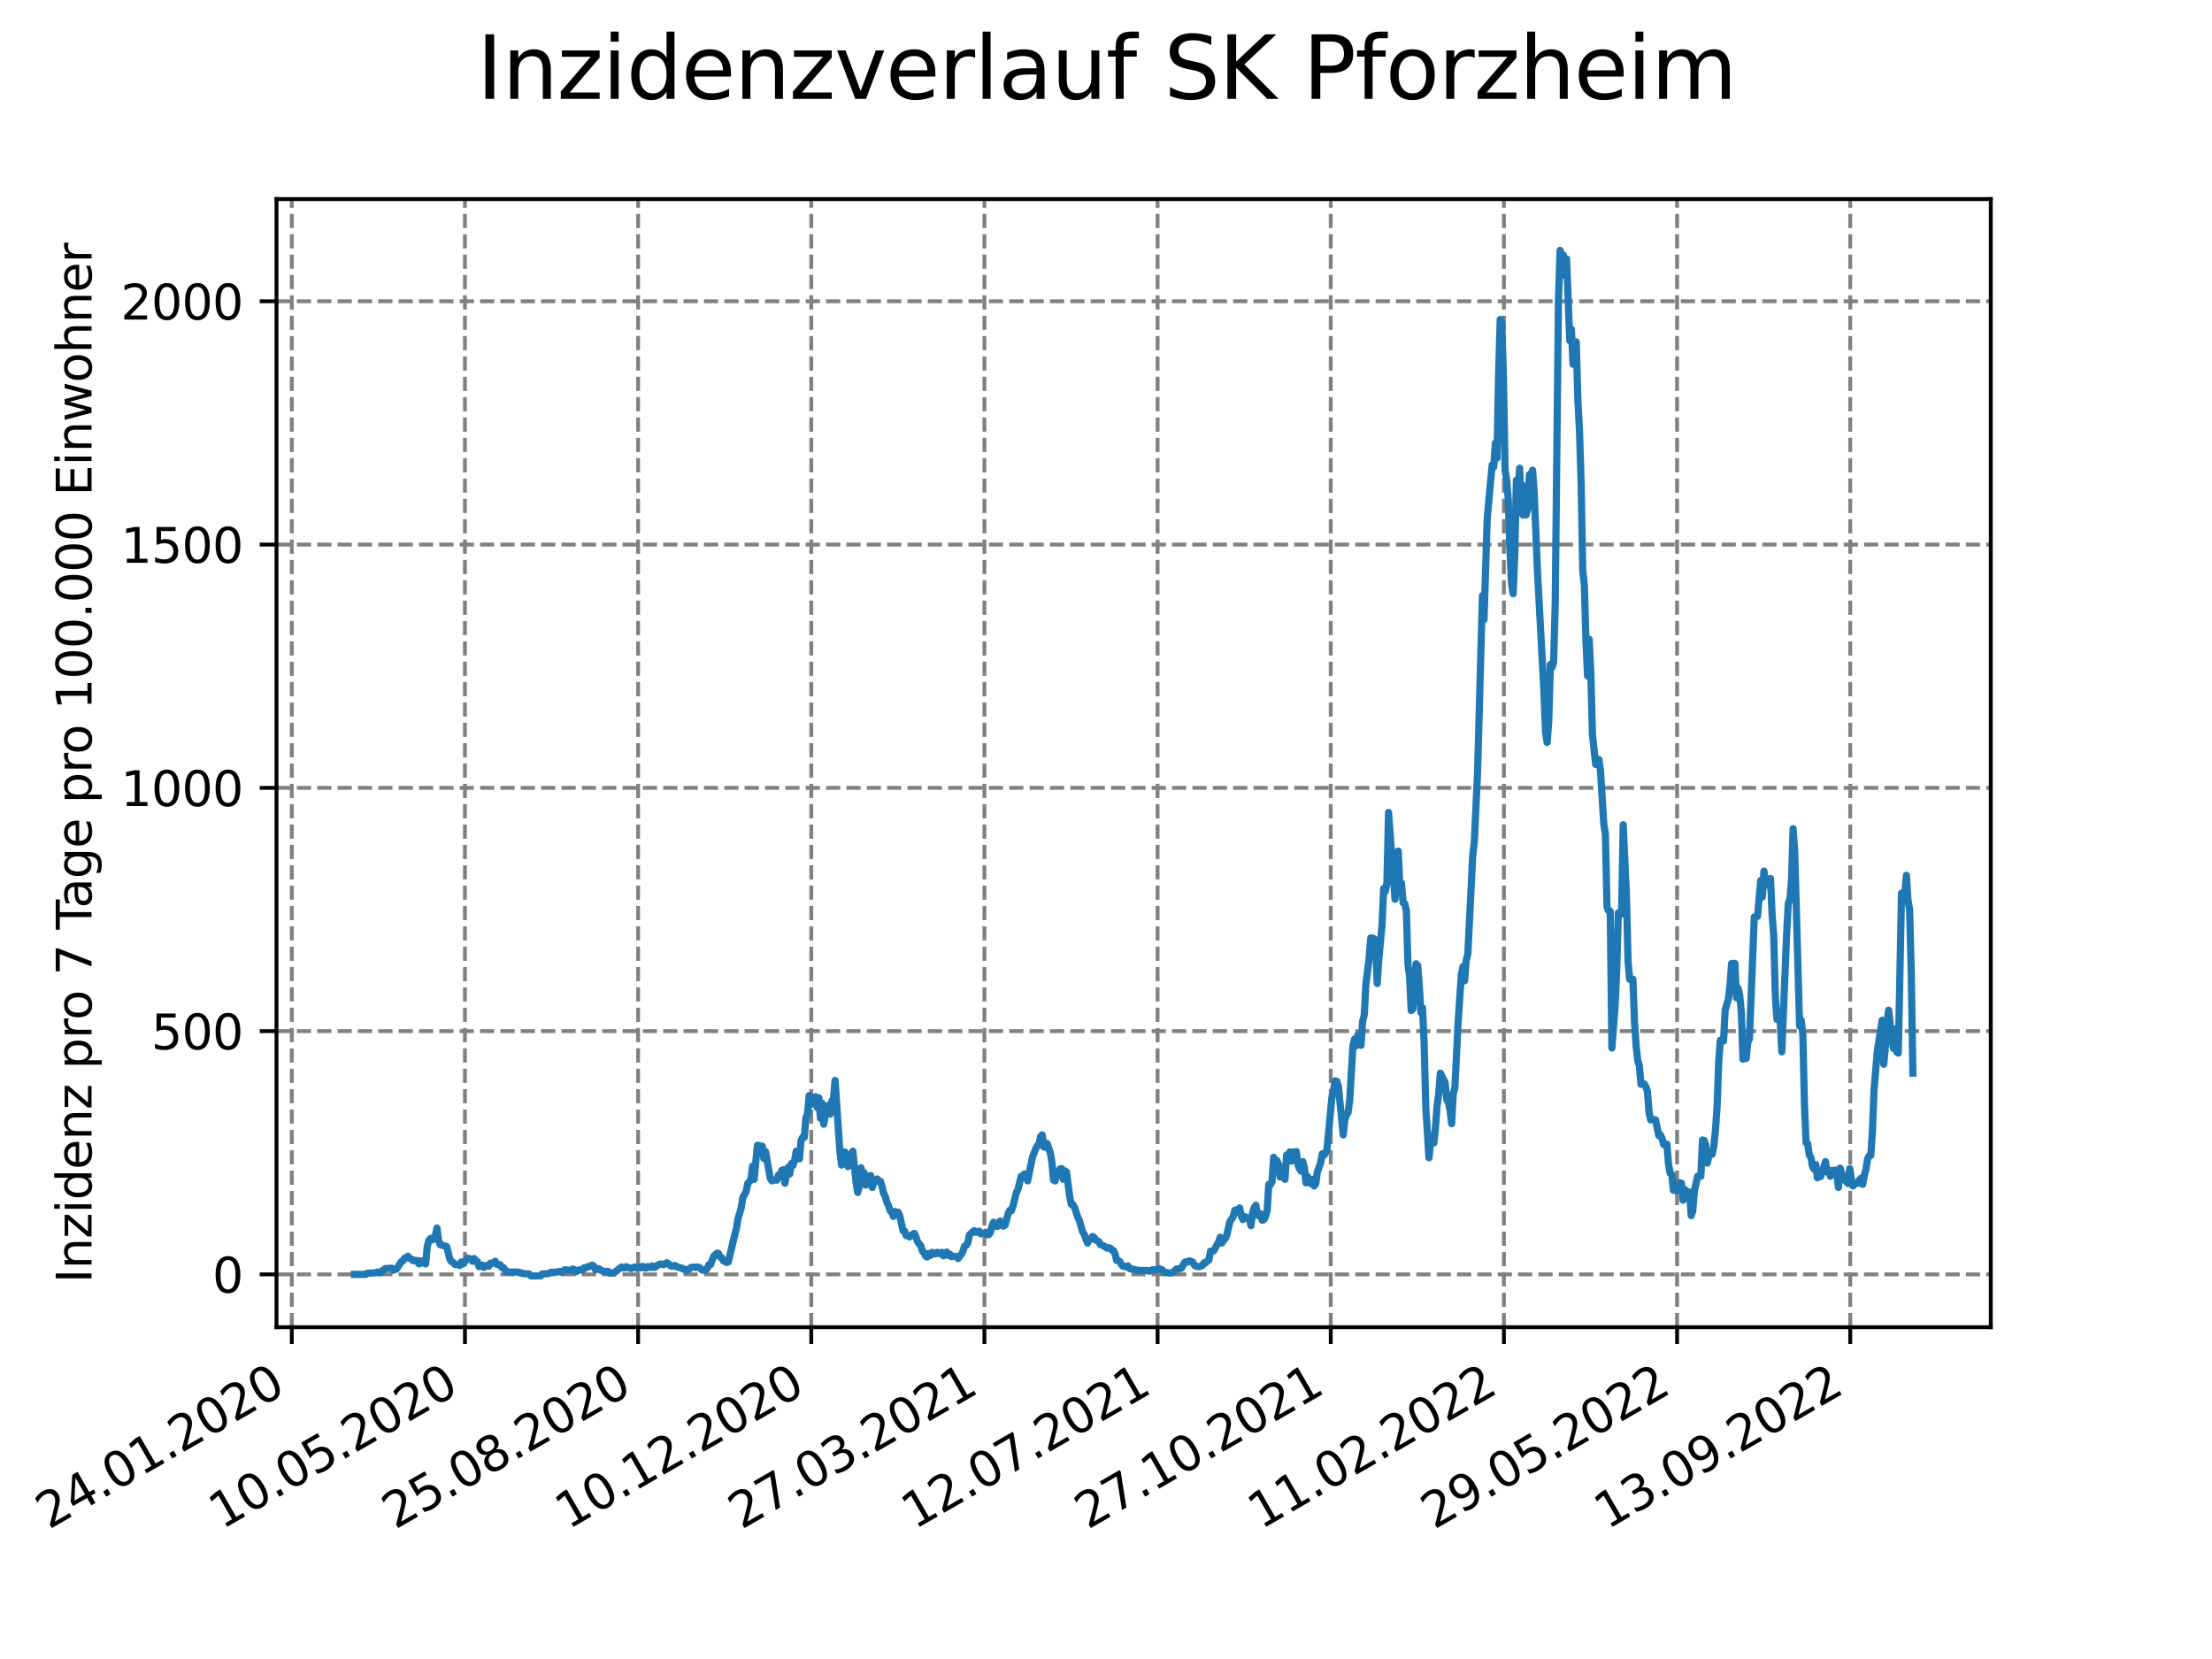 <?xml version="1.0" encoding="utf-8" standalone="no"?>
<!DOCTYPE svg PUBLIC "-//W3C//DTD SVG 1.1//EN"
  "http://www.w3.org/Graphics/SVG/1.1/DTD/svg11.dtd">
<svg xmlns:xlink="http://www.w3.org/1999/xlink" width="460.8pt" height="345.6pt" viewBox="0 0 460.8 345.6" xmlns="http://www.w3.org/2000/svg" version="1.1">
 <defs>
  <style type="text/css">*{stroke-linejoin: round; stroke-linecap: butt}</style>
 </defs>
 <g id="figure_1">
  <g id="patch_1">
   <path d="M 0 345.6 
L 460.8 345.6 
L 460.8 0 
L 0 0 
z
" style="fill: #ffffff"/>
  </g>
  <g id="axes_1">
   <g id="patch_2">
    <path d="M 57.6 276.48 
L 414.72 276.48 
L 414.72 41.472 
L 57.6 41.472 
z
" style="fill: #ffffff"/>
   </g>
   <g id="matplotlib.axis_1">
    <g id="xtick_1">
     <g id="line2d_1">
      <path d="M 60.783 276.48 
L 60.783 41.472 
" clip-path="url(#paf8a523a0d)" style="fill: none; stroke-dasharray: 2.96,1.28; stroke-dashoffset: 0; stroke: #808080; stroke-width: 0.8"/>
     </g>
     <g id="line2d_2">
      <defs>
       <path id="m9e18ef8d52" d="M 0 0 
L 0 3.5 
" style="stroke: #000000; stroke-width: 0.8"/>
      </defs>
      <g>
       <use xlink:href="#m9e18ef8d52" x="60.783" y="276.48" style="stroke: #000000; stroke-width: 0.8"/>
      </g>
     </g>
     <g id="text_1">
      <!-- 24.01.2020 -->
      <g transform="translate(10.158 318.689) rotate(-30) scale(0.1 -0.1)">
       <defs>
        <path id="DejaVuSans-32" d="M 1228 531 
L 3431 531 
L 3431 0 
L 469 0 
L 469 531 
Q 828 903 1448 1529 
Q 2069 2156 2228 2338 
Q 2531 2678 2651 2914 
Q 2772 3150 2772 3378 
Q 2772 3750 2511 3984 
Q 2250 4219 1831 4219 
Q 1534 4219 1204 4116 
Q 875 4013 500 3803 
L 500 4441 
Q 881 4594 1212 4672 
Q 1544 4750 1819 4750 
Q 2544 4750 2975 4387 
Q 3406 4025 3406 3419 
Q 3406 3131 3298 2873 
Q 3191 2616 2906 2266 
Q 2828 2175 2409 1742 
Q 1991 1309 1228 531 
z
" transform="scale(0.016)"/>
        <path id="DejaVuSans-34" d="M 2419 4116 
L 825 1625 
L 2419 1625 
L 2419 4116 
z
M 2253 4666 
L 3047 4666 
L 3047 1625 
L 3713 1625 
L 3713 1100 
L 3047 1100 
L 3047 0 
L 2419 0 
L 2419 1100 
L 313 1100 
L 313 1709 
L 2253 4666 
z
" transform="scale(0.016)"/>
        <path id="DejaVuSans-2e" d="M 684 794 
L 1344 794 
L 1344 0 
L 684 0 
L 684 794 
z
" transform="scale(0.016)"/>
        <path id="DejaVuSans-30" d="M 2034 4250 
Q 1547 4250 1301 3770 
Q 1056 3291 1056 2328 
Q 1056 1369 1301 889 
Q 1547 409 2034 409 
Q 2525 409 2770 889 
Q 3016 1369 3016 2328 
Q 3016 3291 2770 3770 
Q 2525 4250 2034 4250 
z
M 2034 4750 
Q 2819 4750 3233 4129 
Q 3647 3509 3647 2328 
Q 3647 1150 3233 529 
Q 2819 -91 2034 -91 
Q 1250 -91 836 529 
Q 422 1150 422 2328 
Q 422 3509 836 4129 
Q 1250 4750 2034 4750 
z
" transform="scale(0.016)"/>
        <path id="DejaVuSans-31" d="M 794 531 
L 1825 531 
L 1825 4091 
L 703 3866 
L 703 4441 
L 1819 4666 
L 2450 4666 
L 2450 531 
L 3481 531 
L 3481 0 
L 794 0 
L 794 531 
z
" transform="scale(0.016)"/>
       </defs>
       <use xlink:href="#DejaVuSans-32"/>
       <use xlink:href="#DejaVuSans-34" x="63.623"/>
       <use xlink:href="#DejaVuSans-2e" x="127.246"/>
       <use xlink:href="#DejaVuSans-30" x="159.033"/>
       <use xlink:href="#DejaVuSans-31" x="222.656"/>
       <use xlink:href="#DejaVuSans-2e" x="286.279"/>
       <use xlink:href="#DejaVuSans-32" x="318.066"/>
       <use xlink:href="#DejaVuSans-30" x="381.689"/>
       <use xlink:href="#DejaVuSans-32" x="445.312"/>
       <use xlink:href="#DejaVuSans-30" x="508.936"/>
      </g>
     </g>
    </g>
    <g id="xtick_2">
     <g id="line2d_3">
      <path d="M 96.856 276.48 
L 96.856 41.472 
" clip-path="url(#paf8a523a0d)" style="fill: none; stroke-dasharray: 2.96,1.28; stroke-dashoffset: 0; stroke: #808080; stroke-width: 0.8"/>
     </g>
     <g id="line2d_4">
      <g>
       <use xlink:href="#m9e18ef8d52" x="96.856" y="276.48" style="stroke: #000000; stroke-width: 0.8"/>
      </g>
     </g>
     <g id="text_2">
      <!-- 10.05.2020 -->
      <g transform="translate(46.231 318.689) rotate(-30) scale(0.1 -0.1)">
       <defs>
        <path id="DejaVuSans-35" d="M 691 4666 
L 3169 4666 
L 3169 4134 
L 1269 4134 
L 1269 2991 
Q 1406 3038 1543 3061 
Q 1681 3084 1819 3084 
Q 2600 3084 3056 2656 
Q 3513 2228 3513 1497 
Q 3513 744 3044 326 
Q 2575 -91 1722 -91 
Q 1428 -91 1123 -41 
Q 819 9 494 109 
L 494 744 
Q 775 591 1075 516 
Q 1375 441 1709 441 
Q 2250 441 2565 725 
Q 2881 1009 2881 1497 
Q 2881 1984 2565 2268 
Q 2250 2553 1709 2553 
Q 1456 2553 1204 2497 
Q 953 2441 691 2322 
L 691 4666 
z
" transform="scale(0.016)"/>
       </defs>
       <use xlink:href="#DejaVuSans-31"/>
       <use xlink:href="#DejaVuSans-30" x="63.623"/>
       <use xlink:href="#DejaVuSans-2e" x="127.246"/>
       <use xlink:href="#DejaVuSans-30" x="159.033"/>
       <use xlink:href="#DejaVuSans-35" x="222.656"/>
       <use xlink:href="#DejaVuSans-2e" x="286.279"/>
       <use xlink:href="#DejaVuSans-32" x="318.066"/>
       <use xlink:href="#DejaVuSans-30" x="381.689"/>
       <use xlink:href="#DejaVuSans-32" x="445.312"/>
       <use xlink:href="#DejaVuSans-30" x="508.936"/>
      </g>
     </g>
    </g>
    <g id="xtick_3">
     <g id="line2d_5">
      <path d="M 132.929 276.48 
L 132.929 41.472 
" clip-path="url(#paf8a523a0d)" style="fill: none; stroke-dasharray: 2.96,1.28; stroke-dashoffset: 0; stroke: #808080; stroke-width: 0.8"/>
     </g>
     <g id="line2d_6">
      <g>
       <use xlink:href="#m9e18ef8d52" x="132.929" y="276.48" style="stroke: #000000; stroke-width: 0.8"/>
      </g>
     </g>
     <g id="text_3">
      <!-- 25.08.2020 -->
      <g transform="translate(82.303 318.689) rotate(-30) scale(0.1 -0.1)">
       <defs>
        <path id="DejaVuSans-38" d="M 2034 2216 
Q 1584 2216 1326 1975 
Q 1069 1734 1069 1313 
Q 1069 891 1326 650 
Q 1584 409 2034 409 
Q 2484 409 2743 651 
Q 3003 894 3003 1313 
Q 3003 1734 2745 1975 
Q 2488 2216 2034 2216 
z
M 1403 2484 
Q 997 2584 770 2862 
Q 544 3141 544 3541 
Q 544 4100 942 4425 
Q 1341 4750 2034 4750 
Q 2731 4750 3128 4425 
Q 3525 4100 3525 3541 
Q 3525 3141 3298 2862 
Q 3072 2584 2669 2484 
Q 3125 2378 3379 2068 
Q 3634 1759 3634 1313 
Q 3634 634 3220 271 
Q 2806 -91 2034 -91 
Q 1263 -91 848 271 
Q 434 634 434 1313 
Q 434 1759 690 2068 
Q 947 2378 1403 2484 
z
M 1172 3481 
Q 1172 3119 1398 2916 
Q 1625 2713 2034 2713 
Q 2441 2713 2670 2916 
Q 2900 3119 2900 3481 
Q 2900 3844 2670 4047 
Q 2441 4250 2034 4250 
Q 1625 4250 1398 4047 
Q 1172 3844 1172 3481 
z
" transform="scale(0.016)"/>
       </defs>
       <use xlink:href="#DejaVuSans-32"/>
       <use xlink:href="#DejaVuSans-35" x="63.623"/>
       <use xlink:href="#DejaVuSans-2e" x="127.246"/>
       <use xlink:href="#DejaVuSans-30" x="159.033"/>
       <use xlink:href="#DejaVuSans-38" x="222.656"/>
       <use xlink:href="#DejaVuSans-2e" x="286.279"/>
       <use xlink:href="#DejaVuSans-32" x="318.066"/>
       <use xlink:href="#DejaVuSans-30" x="381.689"/>
       <use xlink:href="#DejaVuSans-32" x="445.312"/>
       <use xlink:href="#DejaVuSans-30" x="508.936"/>
      </g>
     </g>
    </g>
    <g id="xtick_4">
     <g id="line2d_7">
      <path d="M 169.001 276.48 
L 169.001 41.472 
" clip-path="url(#paf8a523a0d)" style="fill: none; stroke-dasharray: 2.96,1.28; stroke-dashoffset: 0; stroke: #808080; stroke-width: 0.8"/>
     </g>
     <g id="line2d_8">
      <g>
       <use xlink:href="#m9e18ef8d52" x="169.001" y="276.48" style="stroke: #000000; stroke-width: 0.8"/>
      </g>
     </g>
     <g id="text_4">
      <!-- 10.12.2020 -->
      <g transform="translate(118.376 318.689) rotate(-30) scale(0.1 -0.1)">
       <use xlink:href="#DejaVuSans-31"/>
       <use xlink:href="#DejaVuSans-30" x="63.623"/>
       <use xlink:href="#DejaVuSans-2e" x="127.246"/>
       <use xlink:href="#DejaVuSans-31" x="159.033"/>
       <use xlink:href="#DejaVuSans-32" x="222.656"/>
       <use xlink:href="#DejaVuSans-2e" x="286.279"/>
       <use xlink:href="#DejaVuSans-32" x="318.066"/>
       <use xlink:href="#DejaVuSans-30" x="381.689"/>
       <use xlink:href="#DejaVuSans-32" x="445.312"/>
       <use xlink:href="#DejaVuSans-30" x="508.936"/>
      </g>
     </g>
    </g>
    <g id="xtick_5">
     <g id="line2d_9">
      <path d="M 205.074 276.48 
L 205.074 41.472 
" clip-path="url(#paf8a523a0d)" style="fill: none; stroke-dasharray: 2.96,1.28; stroke-dashoffset: 0; stroke: #808080; stroke-width: 0.8"/>
     </g>
     <g id="line2d_10">
      <g>
       <use xlink:href="#m9e18ef8d52" x="205.074" y="276.48" style="stroke: #000000; stroke-width: 0.8"/>
      </g>
     </g>
     <g id="text_5">
      <!-- 27.03.2021 -->
      <g transform="translate(154.449 318.689) rotate(-30) scale(0.1 -0.1)">
       <defs>
        <path id="DejaVuSans-37" d="M 525 4666 
L 3525 4666 
L 3525 4397 
L 1831 0 
L 1172 0 
L 2766 4134 
L 525 4134 
L 525 4666 
z
" transform="scale(0.016)"/>
        <path id="DejaVuSans-33" d="M 2597 2516 
Q 3050 2419 3304 2112 
Q 3559 1806 3559 1356 
Q 3559 666 3084 287 
Q 2609 -91 1734 -91 
Q 1441 -91 1130 -33 
Q 819 25 488 141 
L 488 750 
Q 750 597 1062 519 
Q 1375 441 1716 441 
Q 2309 441 2620 675 
Q 2931 909 2931 1356 
Q 2931 1769 2642 2001 
Q 2353 2234 1838 2234 
L 1294 2234 
L 1294 2753 
L 1863 2753 
Q 2328 2753 2575 2939 
Q 2822 3125 2822 3475 
Q 2822 3834 2567 4026 
Q 2313 4219 1838 4219 
Q 1578 4219 1281 4162 
Q 984 4106 628 3988 
L 628 4550 
Q 988 4650 1302 4700 
Q 1616 4750 1894 4750 
Q 2613 4750 3031 4423 
Q 3450 4097 3450 3541 
Q 3450 3153 3228 2886 
Q 3006 2619 2597 2516 
z
" transform="scale(0.016)"/>
       </defs>
       <use xlink:href="#DejaVuSans-32"/>
       <use xlink:href="#DejaVuSans-37" x="63.623"/>
       <use xlink:href="#DejaVuSans-2e" x="127.246"/>
       <use xlink:href="#DejaVuSans-30" x="159.033"/>
       <use xlink:href="#DejaVuSans-33" x="222.656"/>
       <use xlink:href="#DejaVuSans-2e" x="286.279"/>
       <use xlink:href="#DejaVuSans-32" x="318.066"/>
       <use xlink:href="#DejaVuSans-30" x="381.689"/>
       <use xlink:href="#DejaVuSans-32" x="445.312"/>
       <use xlink:href="#DejaVuSans-31" x="508.936"/>
      </g>
     </g>
    </g>
    <g id="xtick_6">
     <g id="line2d_11">
      <path d="M 241.147 276.48 
L 241.147 41.472 
" clip-path="url(#paf8a523a0d)" style="fill: none; stroke-dasharray: 2.96,1.28; stroke-dashoffset: 0; stroke: #808080; stroke-width: 0.8"/>
     </g>
     <g id="line2d_12">
      <g>
       <use xlink:href="#m9e18ef8d52" x="241.147" y="276.48" style="stroke: #000000; stroke-width: 0.8"/>
      </g>
     </g>
     <g id="text_6">
      <!-- 12.07.2021 -->
      <g transform="translate(190.521 318.689) rotate(-30) scale(0.1 -0.1)">
       <use xlink:href="#DejaVuSans-31"/>
       <use xlink:href="#DejaVuSans-32" x="63.623"/>
       <use xlink:href="#DejaVuSans-2e" x="127.246"/>
       <use xlink:href="#DejaVuSans-30" x="159.033"/>
       <use xlink:href="#DejaVuSans-37" x="222.656"/>
       <use xlink:href="#DejaVuSans-2e" x="286.279"/>
       <use xlink:href="#DejaVuSans-32" x="318.066"/>
       <use xlink:href="#DejaVuSans-30" x="381.689"/>
       <use xlink:href="#DejaVuSans-32" x="445.312"/>
       <use xlink:href="#DejaVuSans-31" x="508.936"/>
      </g>
     </g>
    </g>
    <g id="xtick_7">
     <g id="line2d_13">
      <path d="M 277.219 276.48 
L 277.219 41.472 
" clip-path="url(#paf8a523a0d)" style="fill: none; stroke-dasharray: 2.96,1.28; stroke-dashoffset: 0; stroke: #808080; stroke-width: 0.8"/>
     </g>
     <g id="line2d_14">
      <g>
       <use xlink:href="#m9e18ef8d52" x="277.219" y="276.48" style="stroke: #000000; stroke-width: 0.8"/>
      </g>
     </g>
     <g id="text_7">
      <!-- 27.10.2021 -->
      <g transform="translate(226.594 318.689) rotate(-30) scale(0.1 -0.1)">
       <use xlink:href="#DejaVuSans-32"/>
       <use xlink:href="#DejaVuSans-37" x="63.623"/>
       <use xlink:href="#DejaVuSans-2e" x="127.246"/>
       <use xlink:href="#DejaVuSans-31" x="159.033"/>
       <use xlink:href="#DejaVuSans-30" x="222.656"/>
       <use xlink:href="#DejaVuSans-2e" x="286.279"/>
       <use xlink:href="#DejaVuSans-32" x="318.066"/>
       <use xlink:href="#DejaVuSans-30" x="381.689"/>
       <use xlink:href="#DejaVuSans-32" x="445.312"/>
       <use xlink:href="#DejaVuSans-31" x="508.936"/>
      </g>
     </g>
    </g>
    <g id="xtick_8">
     <g id="line2d_15">
      <path d="M 313.292 276.48 
L 313.292 41.472 
" clip-path="url(#paf8a523a0d)" style="fill: none; stroke-dasharray: 2.96,1.28; stroke-dashoffset: 0; stroke: #808080; stroke-width: 0.8"/>
     </g>
     <g id="line2d_16">
      <g>
       <use xlink:href="#m9e18ef8d52" x="313.292" y="276.48" style="stroke: #000000; stroke-width: 0.8"/>
      </g>
     </g>
     <g id="text_8">
      <!-- 11.02.2022 -->
      <g transform="translate(262.667 318.689) rotate(-30) scale(0.1 -0.1)">
       <use xlink:href="#DejaVuSans-31"/>
       <use xlink:href="#DejaVuSans-31" x="63.623"/>
       <use xlink:href="#DejaVuSans-2e" x="127.246"/>
       <use xlink:href="#DejaVuSans-30" x="159.033"/>
       <use xlink:href="#DejaVuSans-32" x="222.656"/>
       <use xlink:href="#DejaVuSans-2e" x="286.279"/>
       <use xlink:href="#DejaVuSans-32" x="318.066"/>
       <use xlink:href="#DejaVuSans-30" x="381.689"/>
       <use xlink:href="#DejaVuSans-32" x="445.312"/>
       <use xlink:href="#DejaVuSans-32" x="508.936"/>
      </g>
     </g>
    </g>
    <g id="xtick_9">
     <g id="line2d_17">
      <path d="M 349.365 276.48 
L 349.365 41.472 
" clip-path="url(#paf8a523a0d)" style="fill: none; stroke-dasharray: 2.96,1.28; stroke-dashoffset: 0; stroke: #808080; stroke-width: 0.8"/>
     </g>
     <g id="line2d_18">
      <g>
       <use xlink:href="#m9e18ef8d52" x="349.365" y="276.48" style="stroke: #000000; stroke-width: 0.8"/>
      </g>
     </g>
     <g id="text_9">
      <!-- 29.05.2022 -->
      <g transform="translate(298.74 318.689) rotate(-30) scale(0.1 -0.1)">
       <defs>
        <path id="DejaVuSans-39" d="M 703 97 
L 703 672 
Q 941 559 1184 500 
Q 1428 441 1663 441 
Q 2288 441 2617 861 
Q 2947 1281 2994 2138 
Q 2813 1869 2534 1725 
Q 2256 1581 1919 1581 
Q 1219 1581 811 2004 
Q 403 2428 403 3163 
Q 403 3881 828 4315 
Q 1253 4750 1959 4750 
Q 2769 4750 3195 4129 
Q 3622 3509 3622 2328 
Q 3622 1225 3098 567 
Q 2575 -91 1691 -91 
Q 1453 -91 1209 -44 
Q 966 3 703 97 
z
M 1959 2075 
Q 2384 2075 2632 2365 
Q 2881 2656 2881 3163 
Q 2881 3666 2632 3958 
Q 2384 4250 1959 4250 
Q 1534 4250 1286 3958 
Q 1038 3666 1038 3163 
Q 1038 2656 1286 2365 
Q 1534 2075 1959 2075 
z
" transform="scale(0.016)"/>
       </defs>
       <use xlink:href="#DejaVuSans-32"/>
       <use xlink:href="#DejaVuSans-39" x="63.623"/>
       <use xlink:href="#DejaVuSans-2e" x="127.246"/>
       <use xlink:href="#DejaVuSans-30" x="159.033"/>
       <use xlink:href="#DejaVuSans-35" x="222.656"/>
       <use xlink:href="#DejaVuSans-2e" x="286.279"/>
       <use xlink:href="#DejaVuSans-32" x="318.066"/>
       <use xlink:href="#DejaVuSans-30" x="381.689"/>
       <use xlink:href="#DejaVuSans-32" x="445.312"/>
       <use xlink:href="#DejaVuSans-32" x="508.936"/>
      </g>
     </g>
    </g>
    <g id="xtick_10">
     <g id="line2d_19">
      <path d="M 385.438 276.48 
L 385.438 41.472 
" clip-path="url(#paf8a523a0d)" style="fill: none; stroke-dasharray: 2.96,1.28; stroke-dashoffset: 0; stroke: #808080; stroke-width: 0.8"/>
     </g>
     <g id="line2d_20">
      <g>
       <use xlink:href="#m9e18ef8d52" x="385.438" y="276.48" style="stroke: #000000; stroke-width: 0.8"/>
      </g>
     </g>
     <g id="text_10">
      <!-- 13.09.2022 -->
      <g transform="translate(334.812 318.689) rotate(-30) scale(0.1 -0.1)">
       <use xlink:href="#DejaVuSans-31"/>
       <use xlink:href="#DejaVuSans-33" x="63.623"/>
       <use xlink:href="#DejaVuSans-2e" x="127.246"/>
       <use xlink:href="#DejaVuSans-30" x="159.033"/>
       <use xlink:href="#DejaVuSans-39" x="222.656"/>
       <use xlink:href="#DejaVuSans-2e" x="286.279"/>
       <use xlink:href="#DejaVuSans-32" x="318.066"/>
       <use xlink:href="#DejaVuSans-30" x="381.689"/>
       <use xlink:href="#DejaVuSans-32" x="445.312"/>
       <use xlink:href="#DejaVuSans-32" x="508.936"/>
      </g>
     </g>
    </g>
   </g>
   <g id="matplotlib.axis_2">
    <g id="ytick_1">
     <g id="line2d_21">
      <path d="M 57.6 265.476 
L 414.72 265.476 
" clip-path="url(#paf8a523a0d)" style="fill: none; stroke-dasharray: 2.96,1.28; stroke-dashoffset: 0; stroke: #808080; stroke-width: 0.8"/>
     </g>
     <g id="line2d_22">
      <defs>
       <path id="m741304392a" d="M 0 0 
L -3.5 0 
" style="stroke: #000000; stroke-width: 0.8"/>
      </defs>
      <g>
       <use xlink:href="#m741304392a" x="57.6" y="265.476" style="stroke: #000000; stroke-width: 0.8"/>
      </g>
     </g>
     <g id="text_11">
      <!-- 0 -->
      <g transform="translate(44.237 269.275) scale(0.1 -0.1)">
       <use xlink:href="#DejaVuSans-30"/>
      </g>
     </g>
    </g>
    <g id="ytick_2">
     <g id="line2d_23">
      <path d="M 57.6 214.798 
L 414.72 214.798 
" clip-path="url(#paf8a523a0d)" style="fill: none; stroke-dasharray: 2.96,1.28; stroke-dashoffset: 0; stroke: #808080; stroke-width: 0.8"/>
     </g>
     <g id="line2d_24">
      <g>
       <use xlink:href="#m741304392a" x="57.6" y="214.798" style="stroke: #000000; stroke-width: 0.8"/>
      </g>
     </g>
     <g id="text_12">
      <!-- 500 -->
      <g transform="translate(31.512 218.597) scale(0.1 -0.1)">
       <use xlink:href="#DejaVuSans-35"/>
       <use xlink:href="#DejaVuSans-30" x="63.623"/>
       <use xlink:href="#DejaVuSans-30" x="127.246"/>
      </g>
     </g>
    </g>
    <g id="ytick_3">
     <g id="line2d_25">
      <path d="M 57.6 164.12 
L 414.72 164.12 
" clip-path="url(#paf8a523a0d)" style="fill: none; stroke-dasharray: 2.96,1.28; stroke-dashoffset: 0; stroke: #808080; stroke-width: 0.8"/>
     </g>
     <g id="line2d_26">
      <g>
       <use xlink:href="#m741304392a" x="57.6" y="164.12" style="stroke: #000000; stroke-width: 0.8"/>
      </g>
     </g>
     <g id="text_13">
      <!-- 1000 -->
      <g transform="translate(25.15 167.92) scale(0.1 -0.1)">
       <use xlink:href="#DejaVuSans-31"/>
       <use xlink:href="#DejaVuSans-30" x="63.623"/>
       <use xlink:href="#DejaVuSans-30" x="127.246"/>
       <use xlink:href="#DejaVuSans-30" x="190.869"/>
      </g>
     </g>
    </g>
    <g id="ytick_4">
     <g id="line2d_27">
      <path d="M 57.6 113.443 
L 414.72 113.443 
" clip-path="url(#paf8a523a0d)" style="fill: none; stroke-dasharray: 2.96,1.28; stroke-dashoffset: 0; stroke: #808080; stroke-width: 0.8"/>
     </g>
     <g id="line2d_28">
      <g>
       <use xlink:href="#m741304392a" x="57.6" y="113.443" style="stroke: #000000; stroke-width: 0.8"/>
      </g>
     </g>
     <g id="text_14">
      <!-- 1500 -->
      <g transform="translate(25.15 117.242) scale(0.1 -0.1)">
       <use xlink:href="#DejaVuSans-31"/>
       <use xlink:href="#DejaVuSans-35" x="63.623"/>
       <use xlink:href="#DejaVuSans-30" x="127.246"/>
       <use xlink:href="#DejaVuSans-30" x="190.869"/>
      </g>
     </g>
    </g>
    <g id="ytick_5">
     <g id="line2d_29">
      <path d="M 57.6 62.765 
L 414.72 62.765 
" clip-path="url(#paf8a523a0d)" style="fill: none; stroke-dasharray: 2.96,1.28; stroke-dashoffset: 0; stroke: #808080; stroke-width: 0.8"/>
     </g>
     <g id="line2d_30">
      <g>
       <use xlink:href="#m741304392a" x="57.6" y="62.765" style="stroke: #000000; stroke-width: 0.8"/>
      </g>
     </g>
     <g id="text_15">
      <!-- 2000 -->
      <g transform="translate(25.15 66.564) scale(0.1 -0.1)">
       <use xlink:href="#DejaVuSans-32"/>
       <use xlink:href="#DejaVuSans-30" x="63.623"/>
       <use xlink:href="#DejaVuSans-30" x="127.246"/>
       <use xlink:href="#DejaVuSans-30" x="190.869"/>
      </g>
     </g>
    </g>
    <g id="text_16">
     <!-- Inzidenz pro 7 Tage pro 100.000 Einwohner -->
     <g transform="translate(19.07 267.301) rotate(-90) scale(0.1 -0.1)">
      <defs>
       <path id="DejaVuSans-49" d="M 628 4666 
L 1259 4666 
L 1259 0 
L 628 0 
L 628 4666 
z
" transform="scale(0.016)"/>
       <path id="DejaVuSans-6e" d="M 3513 2113 
L 3513 0 
L 2938 0 
L 2938 2094 
Q 2938 2591 2744 2837 
Q 2550 3084 2163 3084 
Q 1697 3084 1428 2787 
Q 1159 2491 1159 1978 
L 1159 0 
L 581 0 
L 581 3500 
L 1159 3500 
L 1159 2956 
Q 1366 3272 1645 3428 
Q 1925 3584 2291 3584 
Q 2894 3584 3203 3211 
Q 3513 2838 3513 2113 
z
" transform="scale(0.016)"/>
       <path id="DejaVuSans-7a" d="M 353 3500 
L 3084 3500 
L 3084 2975 
L 922 459 
L 3084 459 
L 3084 0 
L 275 0 
L 275 525 
L 2438 3041 
L 353 3041 
L 353 3500 
z
" transform="scale(0.016)"/>
       <path id="DejaVuSans-69" d="M 603 3500 
L 1178 3500 
L 1178 0 
L 603 0 
L 603 3500 
z
M 603 4863 
L 1178 4863 
L 1178 4134 
L 603 4134 
L 603 4863 
z
" transform="scale(0.016)"/>
       <path id="DejaVuSans-64" d="M 2906 2969 
L 2906 4863 
L 3481 4863 
L 3481 0 
L 2906 0 
L 2906 525 
Q 2725 213 2448 61 
Q 2172 -91 1784 -91 
Q 1150 -91 751 415 
Q 353 922 353 1747 
Q 353 2572 751 3078 
Q 1150 3584 1784 3584 
Q 2172 3584 2448 3432 
Q 2725 3281 2906 2969 
z
M 947 1747 
Q 947 1113 1208 752 
Q 1469 391 1925 391 
Q 2381 391 2643 752 
Q 2906 1113 2906 1747 
Q 2906 2381 2643 2742 
Q 2381 3103 1925 3103 
Q 1469 3103 1208 2742 
Q 947 2381 947 1747 
z
" transform="scale(0.016)"/>
       <path id="DejaVuSans-65" d="M 3597 1894 
L 3597 1613 
L 953 1613 
Q 991 1019 1311 708 
Q 1631 397 2203 397 
Q 2534 397 2845 478 
Q 3156 559 3463 722 
L 3463 178 
Q 3153 47 2828 -22 
Q 2503 -91 2169 -91 
Q 1331 -91 842 396 
Q 353 884 353 1716 
Q 353 2575 817 3079 
Q 1281 3584 2069 3584 
Q 2775 3584 3186 3129 
Q 3597 2675 3597 1894 
z
M 3022 2063 
Q 3016 2534 2758 2815 
Q 2500 3097 2075 3097 
Q 1594 3097 1305 2825 
Q 1016 2553 972 2059 
L 3022 2063 
z
" transform="scale(0.016)"/>
       <path id="DejaVuSans-20" transform="scale(0.016)"/>
       <path id="DejaVuSans-70" d="M 1159 525 
L 1159 -1331 
L 581 -1331 
L 581 3500 
L 1159 3500 
L 1159 2969 
Q 1341 3281 1617 3432 
Q 1894 3584 2278 3584 
Q 2916 3584 3314 3078 
Q 3713 2572 3713 1747 
Q 3713 922 3314 415 
Q 2916 -91 2278 -91 
Q 1894 -91 1617 61 
Q 1341 213 1159 525 
z
M 3116 1747 
Q 3116 2381 2855 2742 
Q 2594 3103 2138 3103 
Q 1681 3103 1420 2742 
Q 1159 2381 1159 1747 
Q 1159 1113 1420 752 
Q 1681 391 2138 391 
Q 2594 391 2855 752 
Q 3116 1113 3116 1747 
z
" transform="scale(0.016)"/>
       <path id="DejaVuSans-72" d="M 2631 2963 
Q 2534 3019 2420 3045 
Q 2306 3072 2169 3072 
Q 1681 3072 1420 2755 
Q 1159 2438 1159 1844 
L 1159 0 
L 581 0 
L 581 3500 
L 1159 3500 
L 1159 2956 
Q 1341 3275 1631 3429 
Q 1922 3584 2338 3584 
Q 2397 3584 2469 3576 
Q 2541 3569 2628 3553 
L 2631 2963 
z
" transform="scale(0.016)"/>
       <path id="DejaVuSans-6f" d="M 1959 3097 
Q 1497 3097 1228 2736 
Q 959 2375 959 1747 
Q 959 1119 1226 758 
Q 1494 397 1959 397 
Q 2419 397 2687 759 
Q 2956 1122 2956 1747 
Q 2956 2369 2687 2733 
Q 2419 3097 1959 3097 
z
M 1959 3584 
Q 2709 3584 3137 3096 
Q 3566 2609 3566 1747 
Q 3566 888 3137 398 
Q 2709 -91 1959 -91 
Q 1206 -91 779 398 
Q 353 888 353 1747 
Q 353 2609 779 3096 
Q 1206 3584 1959 3584 
z
" transform="scale(0.016)"/>
       <path id="DejaVuSans-54" d="M -19 4666 
L 3928 4666 
L 3928 4134 
L 2272 4134 
L 2272 0 
L 1638 0 
L 1638 4134 
L -19 4134 
L -19 4666 
z
" transform="scale(0.016)"/>
       <path id="DejaVuSans-61" d="M 2194 1759 
Q 1497 1759 1228 1600 
Q 959 1441 959 1056 
Q 959 750 1161 570 
Q 1363 391 1709 391 
Q 2188 391 2477 730 
Q 2766 1069 2766 1631 
L 2766 1759 
L 2194 1759 
z
M 3341 1997 
L 3341 0 
L 2766 0 
L 2766 531 
Q 2569 213 2275 61 
Q 1981 -91 1556 -91 
Q 1019 -91 701 211 
Q 384 513 384 1019 
Q 384 1609 779 1909 
Q 1175 2209 1959 2209 
L 2766 2209 
L 2766 2266 
Q 2766 2663 2505 2880 
Q 2244 3097 1772 3097 
Q 1472 3097 1187 3025 
Q 903 2953 641 2809 
L 641 3341 
Q 956 3463 1253 3523 
Q 1550 3584 1831 3584 
Q 2591 3584 2966 3190 
Q 3341 2797 3341 1997 
z
" transform="scale(0.016)"/>
       <path id="DejaVuSans-67" d="M 2906 1791 
Q 2906 2416 2648 2759 
Q 2391 3103 1925 3103 
Q 1463 3103 1205 2759 
Q 947 2416 947 1791 
Q 947 1169 1205 825 
Q 1463 481 1925 481 
Q 2391 481 2648 825 
Q 2906 1169 2906 1791 
z
M 3481 434 
Q 3481 -459 3084 -895 
Q 2688 -1331 1869 -1331 
Q 1566 -1331 1297 -1286 
Q 1028 -1241 775 -1147 
L 775 -588 
Q 1028 -725 1275 -790 
Q 1522 -856 1778 -856 
Q 2344 -856 2625 -561 
Q 2906 -266 2906 331 
L 2906 616 
Q 2728 306 2450 153 
Q 2172 0 1784 0 
Q 1141 0 747 490 
Q 353 981 353 1791 
Q 353 2603 747 3093 
Q 1141 3584 1784 3584 
Q 2172 3584 2450 3431 
Q 2728 3278 2906 2969 
L 2906 3500 
L 3481 3500 
L 3481 434 
z
" transform="scale(0.016)"/>
       <path id="DejaVuSans-45" d="M 628 4666 
L 3578 4666 
L 3578 4134 
L 1259 4134 
L 1259 2753 
L 3481 2753 
L 3481 2222 
L 1259 2222 
L 1259 531 
L 3634 531 
L 3634 0 
L 628 0 
L 628 4666 
z
" transform="scale(0.016)"/>
       <path id="DejaVuSans-77" d="M 269 3500 
L 844 3500 
L 1563 769 
L 2278 3500 
L 2956 3500 
L 3675 769 
L 4391 3500 
L 4966 3500 
L 4050 0 
L 3372 0 
L 2619 2869 
L 1863 0 
L 1184 0 
L 269 3500 
z
" transform="scale(0.016)"/>
       <path id="DejaVuSans-68" d="M 3513 2113 
L 3513 0 
L 2938 0 
L 2938 2094 
Q 2938 2591 2744 2837 
Q 2550 3084 2163 3084 
Q 1697 3084 1428 2787 
Q 1159 2491 1159 1978 
L 1159 0 
L 581 0 
L 581 4863 
L 1159 4863 
L 1159 2956 
Q 1366 3272 1645 3428 
Q 1925 3584 2291 3584 
Q 2894 3584 3203 3211 
Q 3513 2838 3513 2113 
z
" transform="scale(0.016)"/>
      </defs>
      <use xlink:href="#DejaVuSans-49"/>
      <use xlink:href="#DejaVuSans-6e" x="29.492"/>
      <use xlink:href="#DejaVuSans-7a" x="92.871"/>
      <use xlink:href="#DejaVuSans-69" x="145.361"/>
      <use xlink:href="#DejaVuSans-64" x="173.145"/>
      <use xlink:href="#DejaVuSans-65" x="236.621"/>
      <use xlink:href="#DejaVuSans-6e" x="298.145"/>
      <use xlink:href="#DejaVuSans-7a" x="361.523"/>
      <use xlink:href="#DejaVuSans-20" x="414.014"/>
      <use xlink:href="#DejaVuSans-70" x="445.801"/>
      <use xlink:href="#DejaVuSans-72" x="509.277"/>
      <use xlink:href="#DejaVuSans-6f" x="548.141"/>
      <use xlink:href="#DejaVuSans-20" x="609.322"/>
      <use xlink:href="#DejaVuSans-37" x="641.109"/>
      <use xlink:href="#DejaVuSans-20" x="704.732"/>
      <use xlink:href="#DejaVuSans-54" x="736.52"/>
      <use xlink:href="#DejaVuSans-61" x="781.104"/>
      <use xlink:href="#DejaVuSans-67" x="842.383"/>
      <use xlink:href="#DejaVuSans-65" x="905.859"/>
      <use xlink:href="#DejaVuSans-20" x="967.383"/>
      <use xlink:href="#DejaVuSans-70" x="999.17"/>
      <use xlink:href="#DejaVuSans-72" x="1062.646"/>
      <use xlink:href="#DejaVuSans-6f" x="1101.51"/>
      <use xlink:href="#DejaVuSans-20" x="1162.691"/>
      <use xlink:href="#DejaVuSans-31" x="1194.479"/>
      <use xlink:href="#DejaVuSans-30" x="1258.102"/>
      <use xlink:href="#DejaVuSans-30" x="1321.725"/>
      <use xlink:href="#DejaVuSans-2e" x="1385.348"/>
      <use xlink:href="#DejaVuSans-30" x="1417.135"/>
      <use xlink:href="#DejaVuSans-30" x="1480.758"/>
      <use xlink:href="#DejaVuSans-30" x="1544.381"/>
      <use xlink:href="#DejaVuSans-20" x="1608.004"/>
      <use xlink:href="#DejaVuSans-45" x="1639.791"/>
      <use xlink:href="#DejaVuSans-69" x="1702.975"/>
      <use xlink:href="#DejaVuSans-6e" x="1730.758"/>
      <use xlink:href="#DejaVuSans-77" x="1794.137"/>
      <use xlink:href="#DejaVuSans-6f" x="1875.924"/>
      <use xlink:href="#DejaVuSans-68" x="1937.105"/>
      <use xlink:href="#DejaVuSans-6e" x="2000.484"/>
      <use xlink:href="#DejaVuSans-65" x="2063.863"/>
      <use xlink:href="#DejaVuSans-72" x="2125.387"/>
     </g>
    </g>
   </g>
   <g id="line2d_31">
    <path d="M 73.833 265.476 
L 76.193 265.476 
L 76.53 265.235 
L 78.215 265.154 
L 78.553 264.993 
L 78.89 265.154 
L 79.227 265.074 
L 79.564 264.752 
L 79.901 264.591 
L 80.238 264.269 
L 81.587 264.188 
L 81.924 264.591 
L 82.598 264.349 
L 83.609 262.82 
L 83.947 262.66 
L 84.284 262.096 
L 84.621 262.096 
L 84.958 261.694 
L 85.295 262.096 
L 85.632 262.257 
L 85.969 262.579 
L 86.306 262.499 
L 86.644 262.74 
L 86.981 262.579 
L 87.318 263.303 
L 87.655 262.66 
L 87.992 262.981 
L 88.666 263.303 
L 89.004 259.682 
L 89.341 258.395 
L 89.678 257.992 
L 90.015 258.314 
L 90.352 257.751 
L 90.689 257.51 
L 91.026 255.82 
L 91.363 258.395 
L 91.701 259.28 
L 93.049 259.682 
L 93.723 262.338 
L 94.06 262.82 
L 94.398 262.981 
L 94.735 263.384 
L 95.409 263.464 
L 95.746 263.625 
L 96.083 262.901 
L 96.42 263.303 
L 97.432 262.096 
L 97.769 262.177 
L 98.443 262.74 
L 98.78 262.177 
L 99.117 262.82 
L 99.454 262.82 
L 99.792 263.867 
L 100.129 263.786 
L 100.466 263.545 
L 100.803 264.028 
L 101.14 263.706 
L 101.477 263.625 
L 101.814 263.786 
L 102.152 263.142 
L 102.489 263.223 
L 103.163 262.74 
L 103.5 263.384 
L 104.174 263.464 
L 104.511 264.028 
L 104.849 264.028 
L 105.523 264.913 
L 106.197 264.993 
L 107.883 264.993 
L 108.22 265.154 
L 108.557 265.154 
L 108.894 265.315 
L 110.243 265.395 
L 110.58 265.798 
L 112.602 265.798 
L 112.94 265.395 
L 114.288 265.315 
L 114.625 265.074 
L 115.974 264.993 
L 116.648 264.832 
L 116.985 265.074 
L 117.322 264.913 
L 117.659 264.51 
L 118.334 264.591 
L 119.008 264.591 
L 119.345 264.349 
L 119.682 264.51 
L 120.019 264.913 
L 120.694 264.51 
L 121.368 264.591 
L 121.705 264.108 
L 122.042 264.108 
L 122.716 263.786 
L 123.053 263.786 
L 123.391 263.545 
L 123.728 263.786 
L 124.065 264.51 
L 124.739 264.269 
L 125.076 264.591 
L 125.413 264.671 
L 125.75 264.913 
L 126.425 264.832 
L 126.762 264.913 
L 127.099 265.235 
L 127.436 265.154 
L 127.773 265.235 
L 129.459 263.947 
L 129.796 264.108 
L 130.133 264.108 
L 130.47 263.867 
L 130.807 264.108 
L 131.145 264.108 
L 131.482 264.269 
L 132.156 263.947 
L 132.493 263.947 
L 132.83 264.269 
L 133.167 264.028 
L 133.504 264.108 
L 133.842 263.786 
L 134.179 264.108 
L 134.516 264.188 
L 134.853 263.867 
L 135.527 264.028 
L 135.864 263.706 
L 136.201 264.028 
L 136.539 263.947 
L 136.876 263.625 
L 137.55 263.303 
L 138.224 263.464 
L 138.898 263.062 
L 139.236 263.223 
L 139.573 263.625 
L 139.91 263.786 
L 140.247 263.786 
L 140.584 263.625 
L 140.921 263.867 
L 142.27 264.269 
L 142.944 264.671 
L 143.281 264.43 
L 143.618 264.349 
L 143.955 264.028 
L 144.63 263.947 
L 144.967 264.028 
L 145.304 263.947 
L 145.641 264.028 
L 146.315 264.591 
L 146.99 264.591 
L 147.327 264.269 
L 147.664 263.464 
L 148.001 263.464 
L 148.675 261.694 
L 149.349 261.05 
L 149.687 261.131 
L 150.024 261.855 
L 150.361 262.016 
L 150.698 262.66 
L 151.372 262.981 
L 151.709 262.901 
L 153.058 257.268 
L 153.395 255.981 
L 153.732 253.888 
L 154.406 251.635 
L 154.744 249.463 
L 155.418 248.256 
L 155.755 246.566 
L 156.429 245.761 
L 156.766 242.945 
L 157.103 245.681 
L 157.778 238.599 
L 158.115 238.599 
L 158.452 239.807 
L 158.789 238.76 
L 159.126 241.335 
L 159.463 239.887 
L 160.475 245.52 
L 160.812 246.003 
L 161.149 245.842 
L 161.823 245.842 
L 162.16 244.796 
L 162.497 245.198 
L 162.835 243.83 
L 163.172 243.669 
L 163.509 246.485 
L 164.183 243.186 
L 164.52 244.554 
L 164.857 242.382 
L 165.194 242.784 
L 165.532 241.738 
L 165.869 239.807 
L 166.543 241.416 
L 166.88 237.553 
L 167.217 236.91 
L 167.554 236.91 
L 167.892 232.806 
L 168.229 231.921 
L 168.566 228.219 
L 168.903 229.909 
L 169.24 229.989 
L 169.577 229.828 
L 169.914 228.46 
L 170.251 230.714 
L 170.589 228.702 
L 170.926 232.967 
L 171.263 229.828 
L 171.6 234.174 
L 171.937 232.323 
L 172.274 232.082 
L 172.611 230.231 
L 172.948 232.082 
L 173.286 229.346 
L 173.623 228.943 
L 173.96 225.081 
L 174.971 239.967 
L 175.308 242.703 
L 175.645 240.289 
L 175.983 239.967 
L 176.32 242.14 
L 176.657 243.025 
L 176.994 242.221 
L 177.331 240.37 
L 177.668 239.807 
L 178.342 246.405 
L 178.68 248.417 
L 179.017 247.049 
L 179.354 243.267 
L 179.691 244.554 
L 180.028 244.313 
L 180.365 246.888 
L 180.702 245.117 
L 181.04 245.439 
L 181.377 244.876 
L 181.714 247.371 
L 182.051 246.324 
L 182.388 245.842 
L 182.725 245.6 
L 183.062 246.083 
L 183.399 246.083 
L 183.737 247.129 
L 184.074 248.578 
L 184.411 249.221 
L 184.748 250.428 
L 185.085 251.153 
L 185.422 252.199 
L 185.759 252.521 
L 186.096 253.406 
L 186.434 252.36 
L 186.771 252.842 
L 187.108 252.521 
L 187.445 253.325 
L 188.119 256.383 
L 188.456 256.463 
L 188.793 257.429 
L 189.131 257.349 
L 189.468 257.671 
L 190.142 257.107 
L 190.479 256.946 
L 190.816 257.671 
L 191.153 258.717 
L 191.828 259.521 
L 192.165 260.648 
L 192.502 260.97 
L 192.839 261.694 
L 193.176 261.855 
L 193.513 261.131 
L 193.85 261.533 
L 194.188 260.889 
L 194.862 261.211 
L 195.199 260.889 
L 195.536 260.97 
L 195.873 261.211 
L 196.21 260.889 
L 196.547 261.613 
L 196.885 261.292 
L 197.222 260.809 
L 197.559 261.533 
L 197.896 261.292 
L 198.233 261.774 
L 198.57 261.694 
L 199.244 261.774 
L 199.582 262.177 
L 200.256 261.292 
L 200.593 260.648 
L 200.93 259.602 
L 201.267 259.441 
L 201.604 258.958 
L 201.941 257.268 
L 202.616 256.624 
L 202.953 256.383 
L 203.29 256.705 
L 203.964 256.463 
L 204.301 257.027 
L 204.639 256.866 
L 204.976 256.946 
L 205.313 256.705 
L 205.65 257.188 
L 205.987 257.188 
L 206.324 256.705 
L 206.661 255.337 
L 206.998 254.613 
L 207.336 254.854 
L 207.673 255.498 
L 208.01 255.337 
L 208.347 254.371 
L 208.684 254.774 
L 209.021 255.417 
L 209.358 255.256 
L 210.033 252.762 
L 210.37 252.118 
L 210.707 252.199 
L 211.044 251.153 
L 211.718 248.417 
L 212.055 247.773 
L 212.73 245.037 
L 213.067 244.956 
L 213.404 244.554 
L 213.741 245.117 
L 214.078 246.003 
L 215.089 241.014 
L 215.764 239.324 
L 216.101 238.68 
L 216.438 238.358 
L 216.775 236.749 
L 217.112 236.427 
L 217.449 238.921 
L 217.787 239.002 
L 218.124 238.197 
L 218.798 240.128 
L 219.135 242.14 
L 219.472 245.842 
L 219.809 246.003 
L 220.146 244.554 
L 220.484 244.635 
L 220.821 243.508 
L 221.158 243.428 
L 221.495 245.681 
L 221.832 243.91 
L 222.169 244.152 
L 222.843 249.302 
L 223.181 250.911 
L 223.518 250.911 
L 223.855 251.555 
L 224.529 253.567 
L 224.866 254.291 
L 225.54 256.624 
L 225.878 257.188 
L 226.552 258.958 
L 226.889 258.234 
L 227.226 258.153 
L 227.563 257.59 
L 227.9 257.751 
L 228.237 258.314 
L 228.912 258.636 
L 229.249 259.28 
L 229.923 259.521 
L 230.597 260.004 
L 230.935 259.924 
L 231.272 260.004 
L 231.609 260.406 
L 231.946 260.487 
L 232.283 261.211 
L 232.62 262.579 
L 232.957 262.579 
L 233.294 262.82 
L 233.632 263.464 
L 233.969 263.786 
L 234.643 263.867 
L 234.98 263.706 
L 235.317 264.269 
L 237.34 264.671 
L 239.026 264.671 
L 239.363 264.832 
L 239.7 264.752 
L 240.037 264.51 
L 241.048 264.51 
L 241.385 264.269 
L 242.06 264.51 
L 242.397 264.913 
L 242.734 265.074 
L 243.408 265.154 
L 243.745 265.235 
L 244.42 264.993 
L 245.094 264.349 
L 245.768 264.269 
L 246.105 264.188 
L 246.78 262.981 
L 247.117 262.82 
L 247.454 262.901 
L 247.791 262.66 
L 248.465 262.901 
L 248.802 263.545 
L 249.139 263.786 
L 249.814 263.867 
L 250.488 263.625 
L 250.825 263.062 
L 251.162 263.062 
L 251.499 262.66 
L 251.836 262.499 
L 252.174 260.648 
L 252.848 260.567 
L 253.859 258.717 
L 254.196 257.751 
L 254.533 258.958 
L 254.871 258.395 
L 255.208 258.073 
L 255.545 257.349 
L 256.219 254.452 
L 256.893 253.486 
L 257.231 252.118 
L 257.568 252.038 
L 257.905 252.44 
L 258.242 251.635 
L 258.579 253.325 
L 258.916 254.049 
L 259.253 253.406 
L 259.928 253.808 
L 260.265 253.728 
L 260.602 255.337 
L 260.939 252.681 
L 261.276 251.555 
L 261.613 251.072 
L 261.95 253.084 
L 262.287 253.325 
L 262.625 252.842 
L 262.962 254.21 
L 263.299 254.049 
L 263.636 253.406 
L 263.973 252.199 
L 264.31 246.727 
L 264.647 246.807 
L 264.984 246.164 
L 265.322 241.094 
L 265.659 242.542 
L 265.996 241.738 
L 266.333 242.542 
L 266.67 245.198 
L 267.007 245.198 
L 267.344 244.232 
L 267.681 245.681 
L 268.019 240.611 
L 268.356 240.933 
L 268.693 239.967 
L 269.03 241.899 
L 269.367 239.967 
L 269.704 240.45 
L 270.041 239.887 
L 270.379 242.542 
L 270.716 243.508 
L 271.053 243.991 
L 271.39 241.979 
L 271.727 243.267 
L 272.064 246.405 
L 272.401 245.117 
L 272.738 246.244 
L 273.076 246.566 
L 273.413 245.681 
L 273.75 247.049 
L 274.087 246.646 
L 274.424 244.152 
L 275.098 242.301 
L 275.435 240.37 
L 275.773 240.692 
L 276.11 240.209 
L 276.447 239.324 
L 277.458 228.621 
L 277.795 227.173 
L 278.132 225.161 
L 278.47 225.242 
L 278.807 226.288 
L 279.818 236.427 
L 280.155 233.289 
L 280.492 232.242 
L 280.829 231.76 
L 281.167 229.185 
L 281.841 217.839 
L 282.178 216.471 
L 282.515 217.839 
L 282.852 215.666 
L 283.189 217.195 
L 283.527 217.758 
L 283.864 212.689 
L 284.201 211.401 
L 284.538 205.125 
L 285.212 199.572 
L 285.549 195.388 
L 285.886 195.388 
L 286.224 195.549 
L 286.561 196.756 
L 286.898 204.883 
L 287.235 199.814 
L 287.909 192.652 
L 288.246 185.088 
L 288.583 185.732 
L 288.921 183.881 
L 289.258 169.236 
L 290.606 187.341 
L 291.28 177.283 
L 291.618 184.686 
L 291.955 183.961 
L 292.292 188.065 
L 292.629 188.226 
L 292.966 189.675 
L 293.303 200.86 
L 293.64 203.515 
L 293.978 210.516 
L 294.315 210.194 
L 294.989 200.779 
L 295.326 201.101 
L 295.663 205.286 
L 296 210.918 
L 296.337 209.953 
L 296.675 217.436 
L 297.012 230.553 
L 297.686 241.174 
L 298.023 237.875 
L 298.36 236.588 
L 298.697 238.117 
L 299.034 234.898 
L 299.372 230.392 
L 299.709 227.817 
L 300.046 223.552 
L 301.057 225.564 
L 301.394 229.104 
L 301.731 229.668 
L 302.069 231.277 
L 302.406 234.093 
L 302.743 227.817 
L 303.08 226.61 
L 303.754 212.93 
L 304.428 202.952 
L 304.766 201.343 
L 305.103 204.32 
L 305.44 200.055 
L 305.777 198.687 
L 306.788 178.329 
L 307.126 175.351 
L 307.8 161.028 
L 308.811 124.093 
L 309.148 129.082 
L 309.823 107.838 
L 310.834 96.895 
L 311.171 97.297 
L 311.508 92.308 
L 311.845 95.446 
L 312.182 77.904 
L 312.52 66.558 
L 312.857 67.765 
L 313.194 78.548 
L 313.531 97.941 
L 313.868 99.952 
L 314.205 104.137 
L 314.542 114.598 
L 314.879 121.518 
L 315.217 123.691 
L 315.554 115.563 
L 315.891 100.033 
L 316.228 102.286 
L 316.565 97.538 
L 316.902 105.907 
L 317.239 107.275 
L 317.576 101.24 
L 317.914 107.275 
L 318.251 105.907 
L 318.588 98.906 
L 318.925 98.906 
L 319.262 97.941 
L 319.599 102.608 
L 320.274 118.862 
L 321.622 143.888 
L 321.959 152.498 
L 322.296 154.671 
L 322.633 150.245 
L 322.971 138.416 
L 323.308 139.06 
L 323.645 138.014 
L 323.982 125.622 
L 324.656 62.535 
L 324.993 52.154 
L 325.33 53.12 
L 325.668 53.12 
L 326.005 57.385 
L 326.342 53.924 
L 327.016 70.984 
L 327.353 68.57 
L 327.69 75.892 
L 328.027 71.306 
L 328.365 71.225 
L 328.702 83.456 
L 329.039 89.813 
L 329.376 100.596 
L 329.713 118.862 
L 330.05 121.92 
L 330.387 133.669 
L 330.724 140.83 
L 331.062 133.186 
L 331.399 140.106 
L 331.736 153.062 
L 332.41 159.258 
L 332.747 158.453 
L 333.084 158.212 
L 333.422 160.706 
L 334.096 171.65 
L 334.433 173.742 
L 334.77 188.95 
L 335.107 189.755 
L 335.444 189.836 
L 335.781 218.321 
L 336.456 209.631 
L 336.793 201.986 
L 337.13 190.158 
L 337.804 190.399 
L 338.141 171.811 
L 338.816 186.536 
L 339.153 200.297 
L 339.49 203.998 
L 340.164 203.998 
L 340.501 212.93 
L 340.838 217.919 
L 341.175 220.896 
L 341.513 222.103 
L 341.85 225.885 
L 342.524 225.805 
L 342.861 226.368 
L 343.198 227.414 
L 343.535 231.84 
L 343.872 233.289 
L 344.21 233.208 
L 344.884 233.289 
L 345.558 236.588 
L 345.895 236.427 
L 346.232 237.151 
L 346.57 238.439 
L 347.244 238.358 
L 347.581 242.462 
L 347.918 244.393 
L 348.255 244.635 
L 348.592 247.934 
L 348.929 248.014 
L 349.604 247.934 
L 349.941 246.405 
L 350.278 246.485 
L 350.615 250.026 
L 350.952 247.773 
L 351.289 248.256 
L 351.964 248.336 
L 352.301 253.245 
L 352.638 252.279 
L 352.975 248.095 
L 353.649 245.037 
L 354.323 245.037 
L 354.661 237.473 
L 354.998 237.553 
L 355.335 238.519 
L 355.672 242.301 
L 356.009 240.531 
L 356.683 240.45 
L 357.02 238.76 
L 357.358 235.542 
L 357.695 230.633 
L 358.032 221.379 
L 358.369 216.712 
L 359.043 216.873 
L 359.38 210.436 
L 360.055 208.102 
L 360.392 205.205 
L 360.729 200.699 
L 361.403 200.699 
L 361.74 207.861 
L 362.077 205.849 
L 362.415 207.297 
L 362.752 210.918 
L 363.089 220.655 
L 363.426 220.494 
L 363.763 220.494 
L 364.1 217.114 
L 364.437 216.39 
L 365.449 191.043 
L 365.786 191.123 
L 366.123 190.882 
L 366.797 183.398 
L 367.134 186.858 
L 367.471 181.467 
L 367.809 184.203 
L 368.483 184.444 
L 368.82 182.996 
L 369.157 190.399 
L 369.494 194.825 
L 369.831 207.458 
L 370.168 212.367 
L 370.506 212.286 
L 370.843 212.367 
L 371.18 219.126 
L 372.191 194.503 
L 372.528 188.226 
L 372.866 187.261 
L 373.203 183.398 
L 373.54 172.615 
L 373.877 177.604 
L 374.888 213.735 
L 375.225 212.528 
L 375.563 215.425 
L 375.9 229.989 
L 376.237 238.036 
L 376.574 238.278 
L 376.911 240.611 
L 377.248 241.094 
L 377.585 243.025 
L 377.922 243.589 
L 378.26 242.623 
L 378.597 245.359 
L 378.934 244.474 
L 379.271 245.117 
L 379.945 243.025 
L 380.282 241.979 
L 380.619 244.152 
L 380.957 243.749 
L 381.294 245.037 
L 381.631 243.83 
L 381.968 243.91 
L 382.305 243.749 
L 382.642 244.635 
L 382.979 247.371 
L 383.317 243.347 
L 383.654 244.474 
L 383.991 244.876 
L 384.328 245.842 
L 385.002 246.566 
L 385.339 243.428 
L 385.676 245.681 
L 386.014 247.049 
L 386.688 246.405 
L 387.025 246.485 
L 387.362 245.761 
L 387.699 245.439 
L 388.036 246.727 
L 388.373 244.796 
L 388.711 243.589 
L 389.048 241.416 
L 389.385 240.772 
L 389.722 240.692 
L 390.059 235.622 
L 390.396 227.093 
L 391.07 219.046 
L 392.082 212.528 
L 392.419 221.701 
L 392.756 218.161 
L 393.093 213.011 
L 393.43 210.436 
L 394.105 216.31 
L 394.442 218.402 
L 394.779 214.379 
L 395.116 219.126 
L 395.453 219.368 
L 396.127 186.054 
L 396.465 186.215 
L 396.802 186.054 
L 397.139 182.352 
L 397.476 187.583 
L 397.813 189.514 
L 398.15 202.711 
L 398.487 223.552 
L 398.487 223.552 
" clip-path="url(#paf8a523a0d)" style="fill: none; stroke: #1f77b4; stroke-width: 1.5; stroke-linecap: square"/>
   </g>
   <g id="patch_3">
    <path d="M 57.6 276.48 
L 57.6 41.472 
" style="fill: none; stroke: #000000; stroke-width: 0.8; stroke-linejoin: miter; stroke-linecap: square"/>
   </g>
   <g id="patch_4">
    <path d="M 414.72 276.48 
L 414.72 41.472 
" style="fill: none; stroke: #000000; stroke-width: 0.8; stroke-linejoin: miter; stroke-linecap: square"/>
   </g>
   <g id="patch_5">
    <path d="M 57.6 276.48 
L 414.72 276.48 
" style="fill: none; stroke: #000000; stroke-width: 0.8; stroke-linejoin: miter; stroke-linecap: square"/>
   </g>
   <g id="patch_6">
    <path d="M 57.6 41.472 
L 414.72 41.472 
" style="fill: none; stroke: #000000; stroke-width: 0.8; stroke-linejoin: miter; stroke-linecap: square"/>
   </g>
  </g>
  <g id="text_17">
   <!-- Inzidenzverlauf SK Pforzheim -->
   <g transform="translate(99.316 20.589) scale(0.18 -0.18)">
    <defs>
     <path id="DejaVuSans-76" d="M 191 3500 
L 800 3500 
L 1894 563 
L 2988 3500 
L 3597 3500 
L 2284 0 
L 1503 0 
L 191 3500 
z
" transform="scale(0.016)"/>
     <path id="DejaVuSans-6c" d="M 603 4863 
L 1178 4863 
L 1178 0 
L 603 0 
L 603 4863 
z
" transform="scale(0.016)"/>
     <path id="DejaVuSans-75" d="M 544 1381 
L 544 3500 
L 1119 3500 
L 1119 1403 
Q 1119 906 1312 657 
Q 1506 409 1894 409 
Q 2359 409 2629 706 
Q 2900 1003 2900 1516 
L 2900 3500 
L 3475 3500 
L 3475 0 
L 2900 0 
L 2900 538 
Q 2691 219 2414 64 
Q 2138 -91 1772 -91 
Q 1169 -91 856 284 
Q 544 659 544 1381 
z
M 1991 3584 
L 1991 3584 
z
" transform="scale(0.016)"/>
     <path id="DejaVuSans-66" d="M 2375 4863 
L 2375 4384 
L 1825 4384 
Q 1516 4384 1395 4259 
Q 1275 4134 1275 3809 
L 1275 3500 
L 2222 3500 
L 2222 3053 
L 1275 3053 
L 1275 0 
L 697 0 
L 697 3053 
L 147 3053 
L 147 3500 
L 697 3500 
L 697 3744 
Q 697 4328 969 4595 
Q 1241 4863 1831 4863 
L 2375 4863 
z
" transform="scale(0.016)"/>
     <path id="DejaVuSans-53" d="M 3425 4513 
L 3425 3897 
Q 3066 4069 2747 4153 
Q 2428 4238 2131 4238 
Q 1616 4238 1336 4038 
Q 1056 3838 1056 3469 
Q 1056 3159 1242 3001 
Q 1428 2844 1947 2747 
L 2328 2669 
Q 3034 2534 3370 2195 
Q 3706 1856 3706 1288 
Q 3706 609 3251 259 
Q 2797 -91 1919 -91 
Q 1588 -91 1214 -16 
Q 841 59 441 206 
L 441 856 
Q 825 641 1194 531 
Q 1563 422 1919 422 
Q 2459 422 2753 634 
Q 3047 847 3047 1241 
Q 3047 1584 2836 1778 
Q 2625 1972 2144 2069 
L 1759 2144 
Q 1053 2284 737 2584 
Q 422 2884 422 3419 
Q 422 4038 858 4394 
Q 1294 4750 2059 4750 
Q 2388 4750 2728 4690 
Q 3069 4631 3425 4513 
z
" transform="scale(0.016)"/>
     <path id="DejaVuSans-4b" d="M 628 4666 
L 1259 4666 
L 1259 2694 
L 3353 4666 
L 4166 4666 
L 1850 2491 
L 4331 0 
L 3500 0 
L 1259 2247 
L 1259 0 
L 628 0 
L 628 4666 
z
" transform="scale(0.016)"/>
     <path id="DejaVuSans-50" d="M 1259 4147 
L 1259 2394 
L 2053 2394 
Q 2494 2394 2734 2622 
Q 2975 2850 2975 3272 
Q 2975 3691 2734 3919 
Q 2494 4147 2053 4147 
L 1259 4147 
z
M 628 4666 
L 2053 4666 
Q 2838 4666 3239 4311 
Q 3641 3956 3641 3272 
Q 3641 2581 3239 2228 
Q 2838 1875 2053 1875 
L 1259 1875 
L 1259 0 
L 628 0 
L 628 4666 
z
" transform="scale(0.016)"/>
     <path id="DejaVuSans-6d" d="M 3328 2828 
Q 3544 3216 3844 3400 
Q 4144 3584 4550 3584 
Q 5097 3584 5394 3201 
Q 5691 2819 5691 2113 
L 5691 0 
L 5113 0 
L 5113 2094 
Q 5113 2597 4934 2840 
Q 4756 3084 4391 3084 
Q 3944 3084 3684 2787 
Q 3425 2491 3425 1978 
L 3425 0 
L 2847 0 
L 2847 2094 
Q 2847 2600 2669 2842 
Q 2491 3084 2119 3084 
Q 1678 3084 1418 2786 
Q 1159 2488 1159 1978 
L 1159 0 
L 581 0 
L 581 3500 
L 1159 3500 
L 1159 2956 
Q 1356 3278 1631 3431 
Q 1906 3584 2284 3584 
Q 2666 3584 2933 3390 
Q 3200 3197 3328 2828 
z
" transform="scale(0.016)"/>
    </defs>
    <use xlink:href="#DejaVuSans-49"/>
    <use xlink:href="#DejaVuSans-6e" x="29.492"/>
    <use xlink:href="#DejaVuSans-7a" x="92.871"/>
    <use xlink:href="#DejaVuSans-69" x="145.361"/>
    <use xlink:href="#DejaVuSans-64" x="173.145"/>
    <use xlink:href="#DejaVuSans-65" x="236.621"/>
    <use xlink:href="#DejaVuSans-6e" x="298.145"/>
    <use xlink:href="#DejaVuSans-7a" x="361.523"/>
    <use xlink:href="#DejaVuSans-76" x="414.014"/>
    <use xlink:href="#DejaVuSans-65" x="473.193"/>
    <use xlink:href="#DejaVuSans-72" x="534.717"/>
    <use xlink:href="#DejaVuSans-6c" x="575.83"/>
    <use xlink:href="#DejaVuSans-61" x="603.613"/>
    <use xlink:href="#DejaVuSans-75" x="664.893"/>
    <use xlink:href="#DejaVuSans-66" x="728.271"/>
    <use xlink:href="#DejaVuSans-20" x="763.477"/>
    <use xlink:href="#DejaVuSans-53" x="795.264"/>
    <use xlink:href="#DejaVuSans-4b" x="858.74"/>
    <use xlink:href="#DejaVuSans-20" x="924.316"/>
    <use xlink:href="#DejaVuSans-50" x="956.104"/>
    <use xlink:href="#DejaVuSans-66" x="1016.406"/>
    <use xlink:href="#DejaVuSans-6f" x="1051.611"/>
    <use xlink:href="#DejaVuSans-72" x="1112.793"/>
    <use xlink:href="#DejaVuSans-7a" x="1153.906"/>
    <use xlink:href="#DejaVuSans-68" x="1206.396"/>
    <use xlink:href="#DejaVuSans-65" x="1269.775"/>
    <use xlink:href="#DejaVuSans-69" x="1331.299"/>
    <use xlink:href="#DejaVuSans-6d" x="1359.082"/>
   </g>
  </g>
 </g>
 <defs>
  <clipPath id="paf8a523a0d">
   <rect x="57.6" y="41.472" width="357.12" height="235.008"/>
  </clipPath>
 </defs>
</svg>
